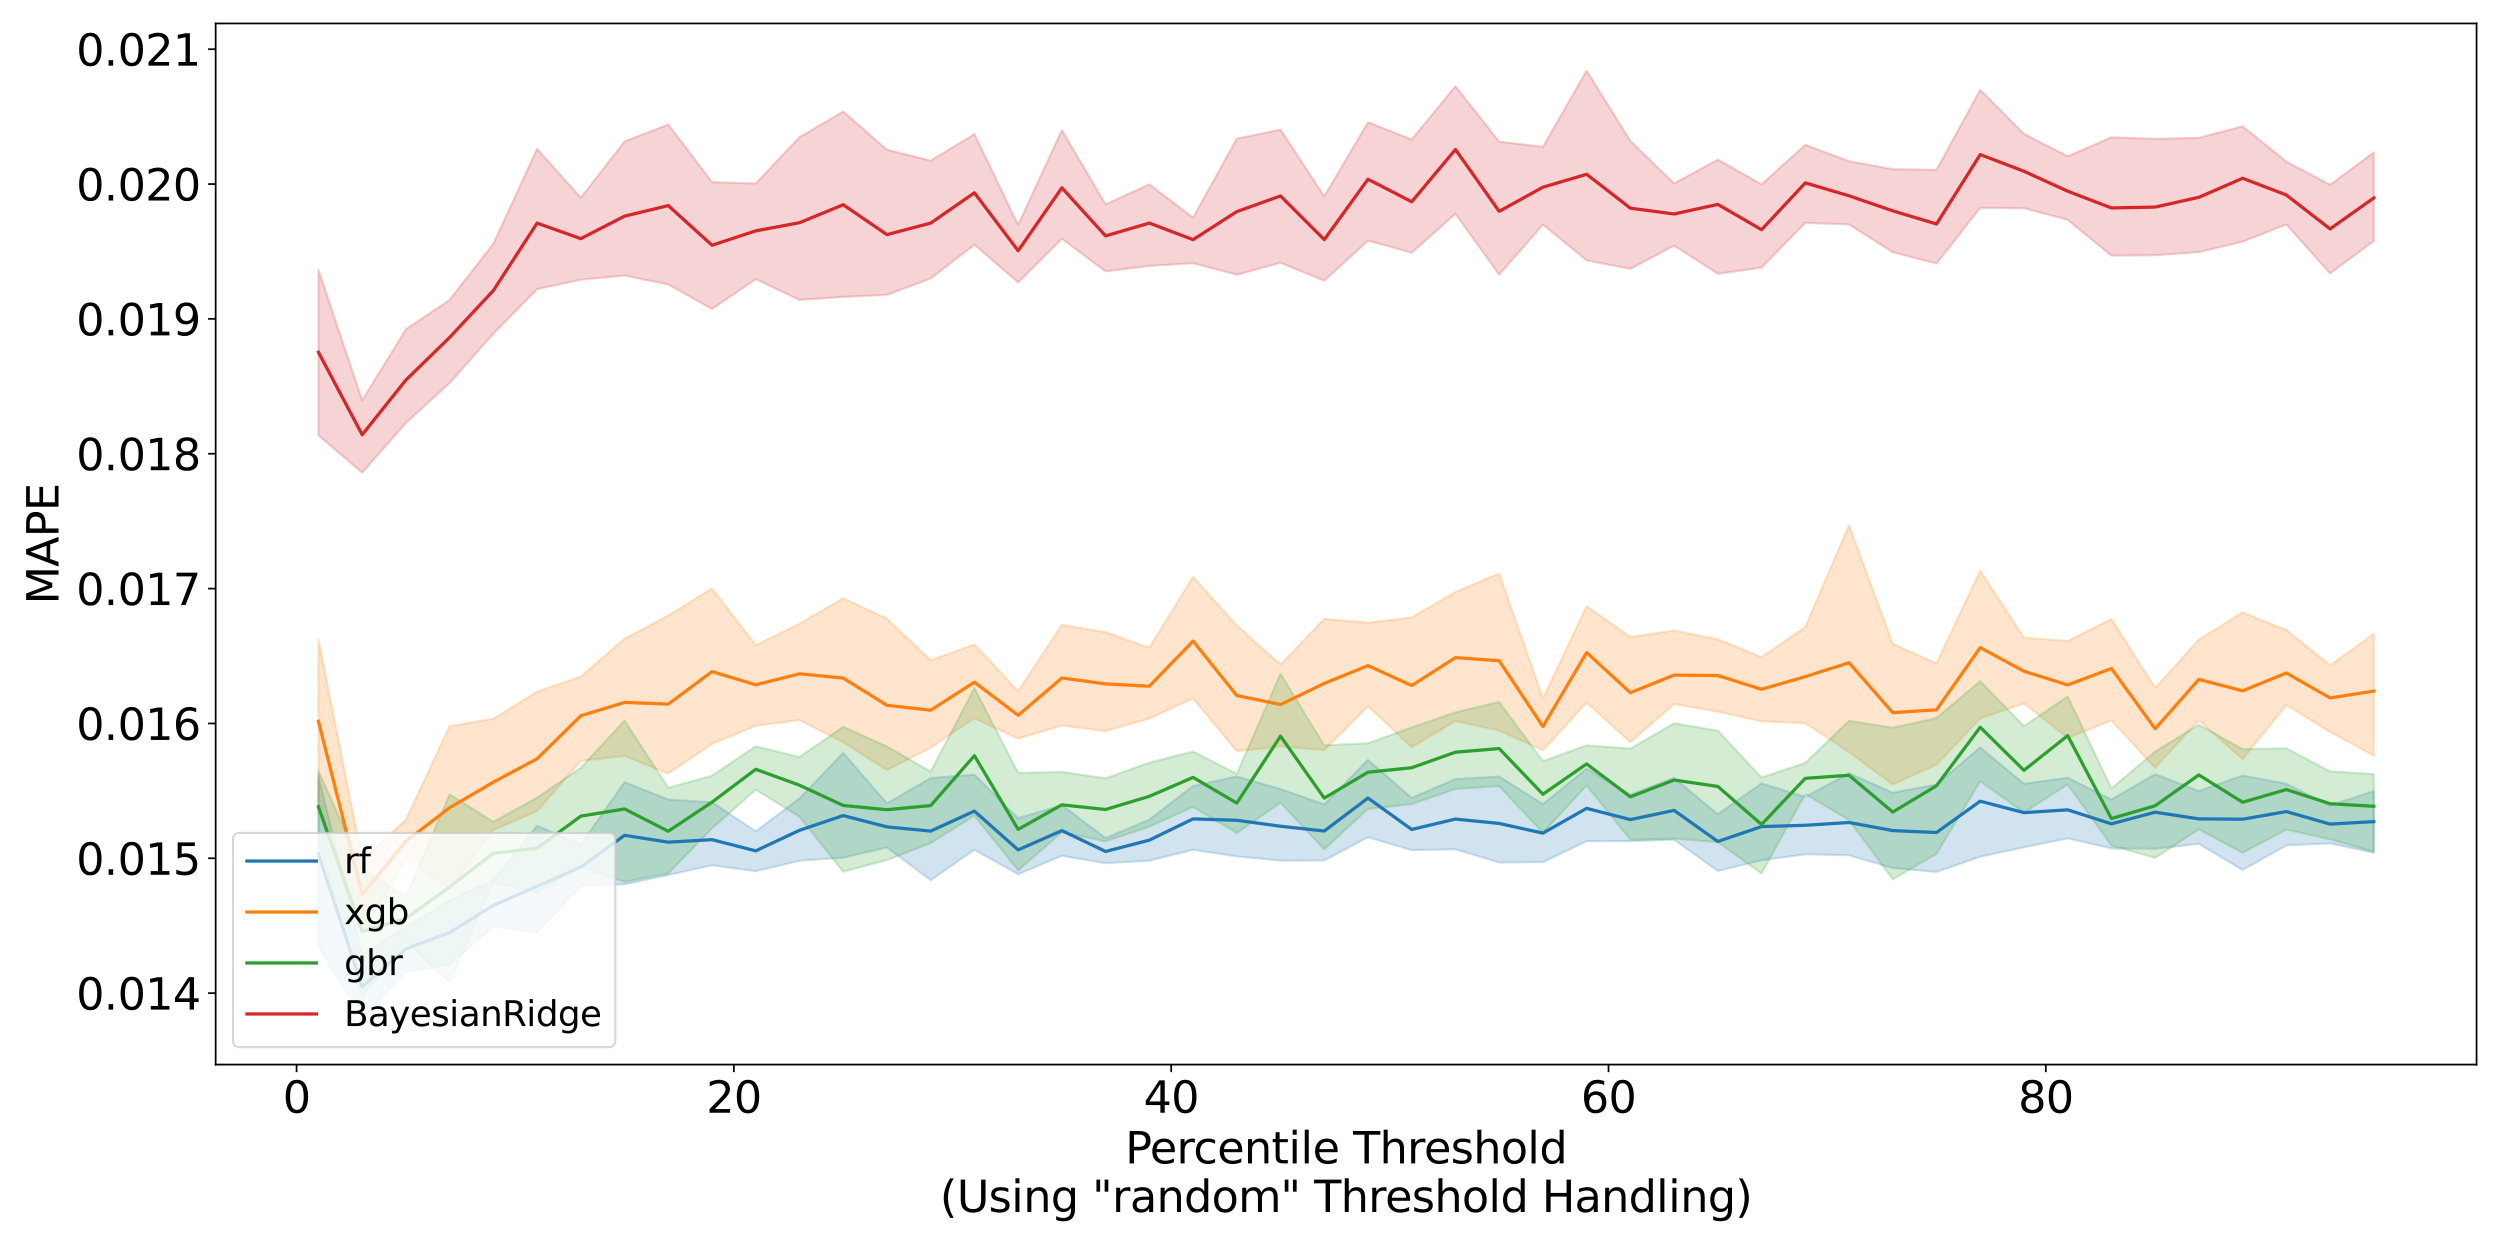 <?xml version="1.0" encoding="utf-8" standalone="no"?>
<!DOCTYPE svg PUBLIC "-//W3C//DTD SVG 1.1//EN"
  "http://www.w3.org/Graphics/SVG/1.1/DTD/svg11.dtd">
<svg xmlns:xlink="http://www.w3.org/1999/xlink" width="1152pt" height="576pt" viewBox="0 0 1152 576" xmlns="http://www.w3.org/2000/svg" version="1.1">
 <defs>
  <style type="text/css">*{stroke-linejoin: round; stroke-linecap: butt}</style>
 </defs>
 <g id="figure_1">
  <g id="patch_1">
   <path d="M 0 576 
L 1152 576 
L 1152 0 
L 0 0 
z
" style="fill: #ffffff"/>
  </g>
  <g id="axes_1">
   <g id="patch_2">
    <path d="M 99.38 490.552 
L 1141.2 490.552 
L 1141.2 10.8 
L 99.38 10.8 
z
" style="fill: #ffffff"/>
   </g>
   <g id="PolyCollection_1">
    <defs>
     <path id="mda4b2c95b6" d="M 146.735 -218.401 
L 146.735 -139.861 
L 166.887 -107.255 
L 187.038 -128.235 
L 207.189 -131.622 
L 227.34 -149.035 
L 247.492 -146.426 
L 267.643 -167.865 
L 287.794 -168.506 
L 307.946 -172.806 
L 328.097 -177.289 
L 348.248 -174.545 
L 368.399 -179.358 
L 388.551 -180.779 
L 408.702 -185.459 
L 428.853 -170.453 
L 449.004 -184.413 
L 469.156 -173.129 
L 489.307 -181.649 
L 509.458 -178.226 
L 529.609 -179.397 
L 549.761 -184.418 
L 569.912 -181.372 
L 590.063 -179.432 
L 610.214 -179.47 
L 630.366 -190.204 
L 650.517 -184.267 
L 670.668 -184.621 
L 690.819 -178.573 
L 710.971 -178.739 
L 731.122 -188.346 
L 751.273 -188.413 
L 771.424 -189.041 
L 791.576 -174.673 
L 811.727 -179.578 
L 831.878 -182.344 
L 852.029 -181.886 
L 872.181 -176.005 
L 892.332 -174.204 
L 912.483 -181.225 
L 932.634 -185.554 
L 952.786 -189.69 
L 972.937 -185.056 
L 993.088 -184.891 
L 1013.24 -187.153 
L 1033.391 -175.115 
L 1053.542 -186.432 
L 1073.693 -187.348 
L 1093.845 -183.074 
L 1093.845 -211.502 
L 1093.845 -211.502 
L 1073.693 -204.848 
L 1053.542 -214.809 
L 1033.391 -218.659 
L 1013.24 -211.54 
L 993.088 -219.264 
L 972.937 -207.581 
L 952.786 -217.627 
L 932.634 -214.821 
L 912.483 -231.584 
L 892.332 -214.508 
L 872.181 -210.726 
L 852.029 -219.689 
L 831.878 -208.792 
L 811.727 -215.031 
L 791.576 -200.793 
L 771.424 -217.56 
L 751.273 -209.883 
L 731.122 -221.828 
L 710.971 -205.43 
L 690.819 -218.19 
L 670.668 -217.025 
L 650.517 -208.362 
L 630.366 -225.847 
L 610.214 -205.391 
L 590.063 -212.416 
L 569.912 -218.211 
L 549.761 -213.85 
L 529.609 -198.303 
L 509.458 -189.824 
L 489.307 -205.025 
L 469.156 -198.968 
L 449.004 -219.059 
L 428.853 -217.487 
L 408.702 -205.786 
L 388.551 -229.061 
L 368.399 -208.078 
L 348.248 -192.925 
L 328.097 -206.305 
L 307.946 -207.587 
L 287.794 -215.581 
L 267.643 -186.922 
L 247.492 -195.507 
L 227.34 -170.429 
L 207.189 -161.125 
L 187.038 -149.01 
L 166.887 -136.095 
L 146.735 -218.401 
z
" style="stroke: #1f77b4; stroke-opacity: 0.2"/>
    </defs>
    <g clip-path="url(#pd478c35629)">
     <use xlink:href="#mda4b2c95b6" x="0" y="576" style="fill: #1f77b4; fill-opacity: 0.2; stroke: #1f77b4; stroke-opacity: 0.2"/>
    </g>
   </g>
   <g id="PolyCollection_2">
    <defs>
     <path id="mbb28c173d8" d="M 146.735 -281.243 
L 146.735 -202.753 
L 166.887 -146.262 
L 187.038 -180.131 
L 207.189 -166.774 
L 227.34 -193.56 
L 247.492 -202.241 
L 267.643 -225.385 
L 287.794 -227.622 
L 307.946 -219.521 
L 328.097 -233.252 
L 348.248 -241.573 
L 368.399 -244.194 
L 388.551 -233.984 
L 408.702 -221.121 
L 428.853 -231.495 
L 449.004 -244.961 
L 469.156 -235.619 
L 489.307 -241.7 
L 509.458 -239.138 
L 529.609 -244.917 
L 549.761 -254.19 
L 569.912 -229.835 
L 590.063 -232.055 
L 610.214 -230.328 
L 630.366 -250.561 
L 650.517 -231.672 
L 670.668 -243.747 
L 690.819 -239.363 
L 710.971 -230.259 
L 731.122 -252.23 
L 751.273 -233.977 
L 771.424 -251.608 
L 791.576 -248.086 
L 811.727 -243.547 
L 831.878 -242.773 
L 852.029 -229.407 
L 872.181 -214.559 
L 892.332 -223.591 
L 912.483 -244.888 
L 932.634 -251.888 
L 952.786 -235.919 
L 972.937 -244.006 
L 993.088 -222.161 
L 1013.24 -244.146 
L 1033.391 -226.084 
L 1053.542 -251.091 
L 1073.693 -238.75 
L 1093.845 -227.778 
L 1093.845 -283.939 
L 1093.845 -283.939 
L 1073.693 -269.418 
L 1053.542 -285.736 
L 1033.391 -293.801 
L 1013.24 -281.349 
L 993.088 -258.986 
L 972.937 -290.765 
L 952.786 -280.596 
L 932.634 -282.233 
L 912.483 -313.03 
L 892.332 -270.319 
L 872.181 -279.328 
L 852.029 -333.96 
L 831.878 -287.067 
L 811.727 -273.224 
L 791.576 -281.378 
L 771.424 -285.445 
L 751.273 -282.504 
L 731.122 -296.662 
L 710.971 -254.172 
L 690.819 -311.76 
L 670.668 -303.248 
L 650.517 -291.486 
L 630.366 -289.04 
L 610.214 -290.814 
L 590.063 -269.787 
L 569.912 -287.729 
L 549.761 -310.217 
L 529.609 -277.571 
L 509.458 -284.669 
L 489.307 -288.088 
L 469.156 -257.573 
L 449.004 -279.038 
L 428.853 -271.811 
L 408.702 -290.839 
L 388.551 -300.38 
L 368.399 -288.54 
L 348.248 -278.758 
L 328.097 -304.871 
L 307.946 -292.367 
L 287.794 -281.704 
L 267.643 -264.242 
L 247.492 -257.342 
L 227.34 -244.787 
L 207.189 -241.432 
L 187.038 -198.275 
L 166.887 -179.769 
L 146.735 -281.243 
z
" style="stroke: #ff7f0e; stroke-opacity: 0.2"/>
    </defs>
    <g clip-path="url(#pd478c35629)">
     <use xlink:href="#mbb28c173d8" x="0" y="576" style="fill: #ff7f0e; fill-opacity: 0.2; stroke: #ff7f0e; stroke-opacity: 0.2"/>
    </g>
   </g>
   <g id="PolyCollection_3">
    <defs>
     <path id="md922e9891a" d="M 146.735 -220.825 
L 146.735 -188.883 
L 166.887 -116.684 
L 187.038 -142.079 
L 207.189 -123.307 
L 227.34 -169.367 
L 247.492 -164.769 
L 267.643 -176.535 
L 287.794 -169.621 
L 307.946 -173.581 
L 328.097 -194.253 
L 348.248 -212.138 
L 368.399 -199.658 
L 388.551 -174.332 
L 408.702 -179.665 
L 428.853 -187.493 
L 449.004 -200.169 
L 469.156 -174.918 
L 489.307 -192.454 
L 509.458 -188.314 
L 529.609 -195.057 
L 549.761 -204.208 
L 569.912 -192.144 
L 590.063 -206.132 
L 610.214 -184.599 
L 630.366 -203.246 
L 650.517 -205.42 
L 670.668 -212.448 
L 690.819 -213.727 
L 710.971 -192.289 
L 731.122 -214.014 
L 751.273 -189.106 
L 771.424 -189.582 
L 791.576 -187.916 
L 811.727 -173.545 
L 831.878 -210.083 
L 852.029 -198.157 
L 872.181 -170.8 
L 892.332 -182.531 
L 912.483 -216.02 
L 932.634 -201.615 
L 952.786 -214.516 
L 972.937 -186.385 
L 993.088 -180.686 
L 1013.24 -193.854 
L 1033.391 -183.028 
L 1053.542 -193.706 
L 1073.693 -189.244 
L 1093.845 -183.513 
L 1093.845 -219.329 
L 1093.845 -219.329 
L 1073.693 -220.553 
L 1053.542 -231.182 
L 1033.391 -230.792 
L 1013.24 -242.069 
L 993.088 -229.677 
L 972.937 -212.676 
L 952.786 -255.08 
L 932.634 -241.389 
L 912.483 -262.113 
L 892.332 -245.164 
L 872.181 -240.66 
L 852.029 -243.898 
L 831.878 -224.468 
L 811.727 -217.711 
L 791.576 -239.289 
L 771.424 -242.715 
L 751.273 -231.027 
L 731.122 -232.562 
L 710.971 -225.249 
L 690.819 -252.543 
L 670.668 -247.773 
L 650.517 -240.844 
L 630.366 -233.513 
L 610.214 -232.548 
L 590.063 -265.544 
L 569.912 -219.413 
L 549.761 -229.708 
L 529.609 -224.576 
L 509.458 -217.367 
L 489.307 -220.279 
L 469.156 -219.835 
L 449.004 -258.979 
L 428.853 -220.435 
L 408.702 -232.019 
L 388.551 -241.099 
L 368.399 -227.166 
L 348.248 -232.114 
L 328.097 -218.555 
L 307.946 -213.025 
L 287.794 -243.969 
L 267.643 -222.236 
L 247.492 -208.425 
L 227.34 -197.314 
L 207.189 -209.974 
L 187.038 -162.655 
L 166.887 -175.871 
L 146.735 -220.825 
z
" style="stroke: #2ca02c; stroke-opacity: 0.2"/>
    </defs>
    <g clip-path="url(#pd478c35629)">
     <use xlink:href="#md922e9891a" x="0" y="576" style="fill: #2ca02c; fill-opacity: 0.2; stroke: #2ca02c; stroke-opacity: 0.2"/>
    </g>
   </g>
   <g id="PolyCollection_4">
    <defs>
     <path id="m8d54cd4816" d="M 146.735 -451.738 
L 146.735 -375.364 
L 166.887 -358.2 
L 187.038 -381.085 
L 207.189 -399.515 
L 227.34 -422.21 
L 247.492 -442.745 
L 267.643 -447.108 
L 287.794 -449.018 
L 307.946 -444.899 
L 328.097 -433.571 
L 348.248 -447.377 
L 368.399 -437.787 
L 388.551 -439.171 
L 408.702 -440.135 
L 428.853 -447.648 
L 449.004 -463.236 
L 469.156 -445.832 
L 489.307 -465.955 
L 509.458 -450.957 
L 529.609 -453.447 
L 549.761 -454.702 
L 569.912 -449.403 
L 590.063 -454.914 
L 610.214 -446.623 
L 630.366 -465.095 
L 650.517 -459.54 
L 670.668 -477.475 
L 690.819 -449.394 
L 710.971 -472.489 
L 731.122 -456.006 
L 751.273 -452.097 
L 771.424 -462.837 
L 791.576 -449.814 
L 811.727 -452.678 
L 831.878 -473.311 
L 852.029 -472.562 
L 872.181 -459.761 
L 892.332 -454.534 
L 912.483 -480.174 
L 932.634 -480.05 
L 952.786 -474.679 
L 972.937 -458.19 
L 993.088 -458.382 
L 1013.24 -459.83 
L 1033.391 -464.638 
L 1053.542 -472.569 
L 1073.693 -450.018 
L 1093.845 -464.965 
L 1093.845 -505.798 
L 1093.845 -505.798 
L 1073.693 -490.864 
L 1053.542 -501.515 
L 1033.391 -517.802 
L 1013.24 -512.495 
L 993.088 -512.034 
L 972.937 -512.735 
L 952.786 -504.001 
L 932.634 -514.324 
L 912.483 -534.605 
L 892.332 -497.735 
L 872.181 -498.048 
L 852.029 -501.716 
L 831.878 -509.283 
L 811.727 -491.073 
L 791.576 -502.459 
L 771.424 -491.479 
L 751.273 -511.066 
L 731.122 -543.393 
L 710.971 -508.37 
L 690.819 -510.721 
L 670.668 -536.279 
L 650.517 -511.728 
L 630.366 -519.676 
L 610.214 -485.541 
L 590.063 -516.289 
L 569.912 -512.125 
L 549.761 -475.683 
L 529.609 -491.075 
L 509.458 -481.845 
L 489.307 -516.059 
L 469.156 -472.364 
L 449.004 -514.232 
L 428.853 -501.979 
L 408.702 -507.008 
L 388.551 -524.638 
L 368.399 -512.787 
L 348.248 -491.45 
L 328.097 -492.099 
L 307.946 -518.608 
L 287.794 -510.85 
L 267.643 -484.896 
L 247.492 -507.407 
L 227.34 -463.709 
L 207.189 -437.828 
L 187.038 -424.258 
L 166.887 -391.537 
L 146.735 -451.738 
z
" style="stroke: #d62728; stroke-opacity: 0.2"/>
    </defs>
    <g clip-path="url(#pd478c35629)">
     <use xlink:href="#m8d54cd4816" x="0" y="576" style="fill: #d62728; fill-opacity: 0.2; stroke: #d62728; stroke-opacity: 0.2"/>
    </g>
   </g>
   <g id="matplotlib.axis_1">
    <g id="xtick_1">
     <g id="line2d_1">
      <defs>
       <path id="m9147458e65" d="M 0 0 
L 0 3.5 
" style="stroke: #000000; stroke-width: 0.8"/>
      </defs>
      <g>
       <use xlink:href="#m9147458e65" x="136.66" y="490.552" style="stroke: #000000; stroke-width: 0.8"/>
      </g>
     </g>
     <g id="text_1">
      <!-- 0 -->
      <g transform="translate(130.297 512.749) scale(0.2 -0.2)">
       <defs>
        <path id="DejaVuSans-30" d="M 2034 4250 
Q 1547 4250 1301 3770 
Q 1056 3291 1056 2328 
Q 1056 1369 1301 889 
Q 1547 409 2034 409 
Q 2525 409 2770 889 
Q 3016 1369 3016 2328 
Q 3016 3291 2770 3770 
Q 2525 4250 2034 4250 
z
M 2034 4750 
Q 2819 4750 3233 4129 
Q 3647 3509 3647 2328 
Q 3647 1150 3233 529 
Q 2819 -91 2034 -91 
Q 1250 -91 836 529 
Q 422 1150 422 2328 
Q 422 3509 836 4129 
Q 1250 4750 2034 4750 
z
" transform="scale(0.016)"/>
       </defs>
       <use xlink:href="#DejaVuSans-30"/>
      </g>
     </g>
    </g>
    <g id="xtick_2">
     <g id="line2d_2">
      <g>
       <use xlink:href="#m9147458e65" x="338.172" y="490.552" style="stroke: #000000; stroke-width: 0.8"/>
      </g>
     </g>
     <g id="text_2">
      <!-- 20 -->
      <g transform="translate(325.447 512.749) scale(0.2 -0.2)">
       <defs>
        <path id="DejaVuSans-32" d="M 1228 531 
L 3431 531 
L 3431 0 
L 469 0 
L 469 531 
Q 828 903 1448 1529 
Q 2069 2156 2228 2338 
Q 2531 2678 2651 2914 
Q 2772 3150 2772 3378 
Q 2772 3750 2511 3984 
Q 2250 4219 1831 4219 
Q 1534 4219 1204 4116 
Q 875 4013 500 3803 
L 500 4441 
Q 881 4594 1212 4672 
Q 1544 4750 1819 4750 
Q 2544 4750 2975 4387 
Q 3406 4025 3406 3419 
Q 3406 3131 3298 2873 
Q 3191 2616 2906 2266 
Q 2828 2175 2409 1742 
Q 1991 1309 1228 531 
z
" transform="scale(0.016)"/>
       </defs>
       <use xlink:href="#DejaVuSans-32"/>
       <use xlink:href="#DejaVuSans-30" x="63.623"/>
      </g>
     </g>
    </g>
    <g id="xtick_3">
     <g id="line2d_3">
      <g>
       <use xlink:href="#m9147458e65" x="539.685" y="490.552" style="stroke: #000000; stroke-width: 0.8"/>
      </g>
     </g>
     <g id="text_3">
      <!-- 40 -->
      <g transform="translate(526.96 512.749) scale(0.2 -0.2)">
       <defs>
        <path id="DejaVuSans-34" d="M 2419 4116 
L 825 1625 
L 2419 1625 
L 2419 4116 
z
M 2253 4666 
L 3047 4666 
L 3047 1625 
L 3713 1625 
L 3713 1100 
L 3047 1100 
L 3047 0 
L 2419 0 
L 2419 1100 
L 313 1100 
L 313 1709 
L 2253 4666 
z
" transform="scale(0.016)"/>
       </defs>
       <use xlink:href="#DejaVuSans-34"/>
       <use xlink:href="#DejaVuSans-30" x="63.623"/>
      </g>
     </g>
    </g>
    <g id="xtick_4">
     <g id="line2d_4">
      <g>
       <use xlink:href="#m9147458e65" x="741.198" y="490.552" style="stroke: #000000; stroke-width: 0.8"/>
      </g>
     </g>
     <g id="text_4">
      <!-- 60 -->
      <g transform="translate(728.473 512.749) scale(0.2 -0.2)">
       <defs>
        <path id="DejaVuSans-36" d="M 2113 2584 
Q 1688 2584 1439 2293 
Q 1191 2003 1191 1497 
Q 1191 994 1439 701 
Q 1688 409 2113 409 
Q 2538 409 2786 701 
Q 3034 994 3034 1497 
Q 3034 2003 2786 2293 
Q 2538 2584 2113 2584 
z
M 3366 4563 
L 3366 3988 
Q 3128 4100 2886 4159 
Q 2644 4219 2406 4219 
Q 1781 4219 1451 3797 
Q 1122 3375 1075 2522 
Q 1259 2794 1537 2939 
Q 1816 3084 2150 3084 
Q 2853 3084 3261 2657 
Q 3669 2231 3669 1497 
Q 3669 778 3244 343 
Q 2819 -91 2113 -91 
Q 1303 -91 875 529 
Q 447 1150 447 2328 
Q 447 3434 972 4092 
Q 1497 4750 2381 4750 
Q 2619 4750 2861 4703 
Q 3103 4656 3366 4563 
z
" transform="scale(0.016)"/>
       </defs>
       <use xlink:href="#DejaVuSans-36"/>
       <use xlink:href="#DejaVuSans-30" x="63.623"/>
      </g>
     </g>
    </g>
    <g id="xtick_5">
     <g id="line2d_5">
      <g>
       <use xlink:href="#m9147458e65" x="942.71" y="490.552" style="stroke: #000000; stroke-width: 0.8"/>
      </g>
     </g>
     <g id="text_5">
      <!-- 80 -->
      <g transform="translate(929.985 512.749) scale(0.2 -0.2)">
       <defs>
        <path id="DejaVuSans-38" d="M 2034 2216 
Q 1584 2216 1326 1975 
Q 1069 1734 1069 1313 
Q 1069 891 1326 650 
Q 1584 409 2034 409 
Q 2484 409 2743 651 
Q 3003 894 3003 1313 
Q 3003 1734 2745 1975 
Q 2488 2216 2034 2216 
z
M 1403 2484 
Q 997 2584 770 2862 
Q 544 3141 544 3541 
Q 544 4100 942 4425 
Q 1341 4750 2034 4750 
Q 2731 4750 3128 4425 
Q 3525 4100 3525 3541 
Q 3525 3141 3298 2862 
Q 3072 2584 2669 2484 
Q 3125 2378 3379 2068 
Q 3634 1759 3634 1313 
Q 3634 634 3220 271 
Q 2806 -91 2034 -91 
Q 1263 -91 848 271 
Q 434 634 434 1313 
Q 434 1759 690 2068 
Q 947 2378 1403 2484 
z
M 1172 3481 
Q 1172 3119 1398 2916 
Q 1625 2713 2034 2713 
Q 2441 2713 2670 2916 
Q 2900 3119 2900 3481 
Q 2900 3844 2670 4047 
Q 2441 4250 2034 4250 
Q 1625 4250 1398 4047 
Q 1172 3844 1172 3481 
z
" transform="scale(0.016)"/>
       </defs>
       <use xlink:href="#DejaVuSans-38"/>
       <use xlink:href="#DejaVuSans-30" x="63.623"/>
      </g>
     </g>
    </g>
    <g id="text_6">
     <!-- Percentile Threshold -->
     <g transform="translate(518.51 536.105) scale(0.2 -0.2)">
      <defs>
       <path id="DejaVuSans-50" d="M 1259 4147 
L 1259 2394 
L 2053 2394 
Q 2494 2394 2734 2622 
Q 2975 2850 2975 3272 
Q 2975 3691 2734 3919 
Q 2494 4147 2053 4147 
L 1259 4147 
z
M 628 4666 
L 2053 4666 
Q 2838 4666 3239 4311 
Q 3641 3956 3641 3272 
Q 3641 2581 3239 2228 
Q 2838 1875 2053 1875 
L 1259 1875 
L 1259 0 
L 628 0 
L 628 4666 
z
" transform="scale(0.016)"/>
       <path id="DejaVuSans-65" d="M 3597 1894 
L 3597 1613 
L 953 1613 
Q 991 1019 1311 708 
Q 1631 397 2203 397 
Q 2534 397 2845 478 
Q 3156 559 3463 722 
L 3463 178 
Q 3153 47 2828 -22 
Q 2503 -91 2169 -91 
Q 1331 -91 842 396 
Q 353 884 353 1716 
Q 353 2575 817 3079 
Q 1281 3584 2069 3584 
Q 2775 3584 3186 3129 
Q 3597 2675 3597 1894 
z
M 3022 2063 
Q 3016 2534 2758 2815 
Q 2500 3097 2075 3097 
Q 1594 3097 1305 2825 
Q 1016 2553 972 2059 
L 3022 2063 
z
" transform="scale(0.016)"/>
       <path id="DejaVuSans-72" d="M 2631 2963 
Q 2534 3019 2420 3045 
Q 2306 3072 2169 3072 
Q 1681 3072 1420 2755 
Q 1159 2438 1159 1844 
L 1159 0 
L 581 0 
L 581 3500 
L 1159 3500 
L 1159 2956 
Q 1341 3275 1631 3429 
Q 1922 3584 2338 3584 
Q 2397 3584 2469 3576 
Q 2541 3569 2628 3553 
L 2631 2963 
z
" transform="scale(0.016)"/>
       <path id="DejaVuSans-63" d="M 3122 3366 
L 3122 2828 
Q 2878 2963 2633 3030 
Q 2388 3097 2138 3097 
Q 1578 3097 1268 2742 
Q 959 2388 959 1747 
Q 959 1106 1268 751 
Q 1578 397 2138 397 
Q 2388 397 2633 464 
Q 2878 531 3122 666 
L 3122 134 
Q 2881 22 2623 -34 
Q 2366 -91 2075 -91 
Q 1284 -91 818 406 
Q 353 903 353 1747 
Q 353 2603 823 3093 
Q 1294 3584 2113 3584 
Q 2378 3584 2631 3529 
Q 2884 3475 3122 3366 
z
" transform="scale(0.016)"/>
       <path id="DejaVuSans-6e" d="M 3513 2113 
L 3513 0 
L 2938 0 
L 2938 2094 
Q 2938 2591 2744 2837 
Q 2550 3084 2163 3084 
Q 1697 3084 1428 2787 
Q 1159 2491 1159 1978 
L 1159 0 
L 581 0 
L 581 3500 
L 1159 3500 
L 1159 2956 
Q 1366 3272 1645 3428 
Q 1925 3584 2291 3584 
Q 2894 3584 3203 3211 
Q 3513 2838 3513 2113 
z
" transform="scale(0.016)"/>
       <path id="DejaVuSans-74" d="M 1172 4494 
L 1172 3500 
L 2356 3500 
L 2356 3053 
L 1172 3053 
L 1172 1153 
Q 1172 725 1289 603 
Q 1406 481 1766 481 
L 2356 481 
L 2356 0 
L 1766 0 
Q 1100 0 847 248 
Q 594 497 594 1153 
L 594 3053 
L 172 3053 
L 172 3500 
L 594 3500 
L 594 4494 
L 1172 4494 
z
" transform="scale(0.016)"/>
       <path id="DejaVuSans-69" d="M 603 3500 
L 1178 3500 
L 1178 0 
L 603 0 
L 603 3500 
z
M 603 4863 
L 1178 4863 
L 1178 4134 
L 603 4134 
L 603 4863 
z
" transform="scale(0.016)"/>
       <path id="DejaVuSans-6c" d="M 603 4863 
L 1178 4863 
L 1178 0 
L 603 0 
L 603 4863 
z
" transform="scale(0.016)"/>
       <path id="DejaVuSans-20" transform="scale(0.016)"/>
       <path id="DejaVuSans-54" d="M -19 4666 
L 3928 4666 
L 3928 4134 
L 2272 4134 
L 2272 0 
L 1638 0 
L 1638 4134 
L -19 4134 
L -19 4666 
z
" transform="scale(0.016)"/>
       <path id="DejaVuSans-68" d="M 3513 2113 
L 3513 0 
L 2938 0 
L 2938 2094 
Q 2938 2591 2744 2837 
Q 2550 3084 2163 3084 
Q 1697 3084 1428 2787 
Q 1159 2491 1159 1978 
L 1159 0 
L 581 0 
L 581 4863 
L 1159 4863 
L 1159 2956 
Q 1366 3272 1645 3428 
Q 1925 3584 2291 3584 
Q 2894 3584 3203 3211 
Q 3513 2838 3513 2113 
z
" transform="scale(0.016)"/>
       <path id="DejaVuSans-73" d="M 2834 3397 
L 2834 2853 
Q 2591 2978 2328 3040 
Q 2066 3103 1784 3103 
Q 1356 3103 1142 2972 
Q 928 2841 928 2578 
Q 928 2378 1081 2264 
Q 1234 2150 1697 2047 
L 1894 2003 
Q 2506 1872 2764 1633 
Q 3022 1394 3022 966 
Q 3022 478 2636 193 
Q 2250 -91 1575 -91 
Q 1294 -91 989 -36 
Q 684 19 347 128 
L 347 722 
Q 666 556 975 473 
Q 1284 391 1588 391 
Q 1994 391 2212 530 
Q 2431 669 2431 922 
Q 2431 1156 2273 1281 
Q 2116 1406 1581 1522 
L 1381 1569 
Q 847 1681 609 1914 
Q 372 2147 372 2553 
Q 372 3047 722 3315 
Q 1072 3584 1716 3584 
Q 2034 3584 2315 3537 
Q 2597 3491 2834 3397 
z
" transform="scale(0.016)"/>
       <path id="DejaVuSans-6f" d="M 1959 3097 
Q 1497 3097 1228 2736 
Q 959 2375 959 1747 
Q 959 1119 1226 758 
Q 1494 397 1959 397 
Q 2419 397 2687 759 
Q 2956 1122 2956 1747 
Q 2956 2369 2687 2733 
Q 2419 3097 1959 3097 
z
M 1959 3584 
Q 2709 3584 3137 3096 
Q 3566 2609 3566 1747 
Q 3566 888 3137 398 
Q 2709 -91 1959 -91 
Q 1206 -91 779 398 
Q 353 888 353 1747 
Q 353 2609 779 3096 
Q 1206 3584 1959 3584 
z
" transform="scale(0.016)"/>
       <path id="DejaVuSans-64" d="M 2906 2969 
L 2906 4863 
L 3481 4863 
L 3481 0 
L 2906 0 
L 2906 525 
Q 2725 213 2448 61 
Q 2172 -91 1784 -91 
Q 1150 -91 751 415 
Q 353 922 353 1747 
Q 353 2572 751 3078 
Q 1150 3584 1784 3584 
Q 2172 3584 2448 3432 
Q 2725 3281 2906 2969 
z
M 947 1747 
Q 947 1113 1208 752 
Q 1469 391 1925 391 
Q 2381 391 2643 752 
Q 2906 1113 2906 1747 
Q 2906 2381 2643 2742 
Q 2381 3103 1925 3103 
Q 1469 3103 1208 2742 
Q 947 2381 947 1747 
z
" transform="scale(0.016)"/>
      </defs>
      <use xlink:href="#DejaVuSans-50"/>
      <use xlink:href="#DejaVuSans-65" x="56.678"/>
      <use xlink:href="#DejaVuSans-72" x="118.201"/>
      <use xlink:href="#DejaVuSans-63" x="157.064"/>
      <use xlink:href="#DejaVuSans-65" x="212.045"/>
      <use xlink:href="#DejaVuSans-6e" x="273.568"/>
      <use xlink:href="#DejaVuSans-74" x="336.947"/>
      <use xlink:href="#DejaVuSans-69" x="376.156"/>
      <use xlink:href="#DejaVuSans-6c" x="403.939"/>
      <use xlink:href="#DejaVuSans-65" x="431.723"/>
      <use xlink:href="#DejaVuSans-20" x="493.246"/>
      <use xlink:href="#DejaVuSans-54" x="525.033"/>
      <use xlink:href="#DejaVuSans-68" x="586.117"/>
      <use xlink:href="#DejaVuSans-72" x="649.496"/>
      <use xlink:href="#DejaVuSans-65" x="688.359"/>
      <use xlink:href="#DejaVuSans-73" x="749.883"/>
      <use xlink:href="#DejaVuSans-68" x="801.982"/>
      <use xlink:href="#DejaVuSans-6f" x="865.361"/>
      <use xlink:href="#DejaVuSans-6c" x="926.543"/>
      <use xlink:href="#DejaVuSans-64" x="954.326"/>
     </g>
     <!-- (Using "random" Threshold Handling) -->
     <g transform="translate(433.123 558.501) scale(0.2 -0.2)">
      <defs>
       <path id="DejaVuSans-28" d="M 1984 4856 
Q 1566 4138 1362 3434 
Q 1159 2731 1159 2009 
Q 1159 1288 1364 580 
Q 1569 -128 1984 -844 
L 1484 -844 
Q 1016 -109 783 600 
Q 550 1309 550 2009 
Q 550 2706 781 3412 
Q 1013 4119 1484 4856 
L 1984 4856 
z
" transform="scale(0.016)"/>
       <path id="DejaVuSans-55" d="M 556 4666 
L 1191 4666 
L 1191 1831 
Q 1191 1081 1462 751 
Q 1734 422 2344 422 
Q 2950 422 3222 751 
Q 3494 1081 3494 1831 
L 3494 4666 
L 4128 4666 
L 4128 1753 
Q 4128 841 3676 375 
Q 3225 -91 2344 -91 
Q 1459 -91 1007 375 
Q 556 841 556 1753 
L 556 4666 
z
" transform="scale(0.016)"/>
       <path id="DejaVuSans-67" d="M 2906 1791 
Q 2906 2416 2648 2759 
Q 2391 3103 1925 3103 
Q 1463 3103 1205 2759 
Q 947 2416 947 1791 
Q 947 1169 1205 825 
Q 1463 481 1925 481 
Q 2391 481 2648 825 
Q 2906 1169 2906 1791 
z
M 3481 434 
Q 3481 -459 3084 -895 
Q 2688 -1331 1869 -1331 
Q 1566 -1331 1297 -1286 
Q 1028 -1241 775 -1147 
L 775 -588 
Q 1028 -725 1275 -790 
Q 1522 -856 1778 -856 
Q 2344 -856 2625 -561 
Q 2906 -266 2906 331 
L 2906 616 
Q 2728 306 2450 153 
Q 2172 0 1784 0 
Q 1141 0 747 490 
Q 353 981 353 1791 
Q 353 2603 747 3093 
Q 1141 3584 1784 3584 
Q 2172 3584 2450 3431 
Q 2728 3278 2906 2969 
L 2906 3500 
L 3481 3500 
L 3481 434 
z
" transform="scale(0.016)"/>
       <path id="DejaVuSans-22" d="M 1147 4666 
L 1147 2931 
L 616 2931 
L 616 4666 
L 1147 4666 
z
M 2328 4666 
L 2328 2931 
L 1797 2931 
L 1797 4666 
L 2328 4666 
z
" transform="scale(0.016)"/>
       <path id="DejaVuSans-61" d="M 2194 1759 
Q 1497 1759 1228 1600 
Q 959 1441 959 1056 
Q 959 750 1161 570 
Q 1363 391 1709 391 
Q 2188 391 2477 730 
Q 2766 1069 2766 1631 
L 2766 1759 
L 2194 1759 
z
M 3341 1997 
L 3341 0 
L 2766 0 
L 2766 531 
Q 2569 213 2275 61 
Q 1981 -91 1556 -91 
Q 1019 -91 701 211 
Q 384 513 384 1019 
Q 384 1609 779 1909 
Q 1175 2209 1959 2209 
L 2766 2209 
L 2766 2266 
Q 2766 2663 2505 2880 
Q 2244 3097 1772 3097 
Q 1472 3097 1187 3025 
Q 903 2953 641 2809 
L 641 3341 
Q 956 3463 1253 3523 
Q 1550 3584 1831 3584 
Q 2591 3584 2966 3190 
Q 3341 2797 3341 1997 
z
" transform="scale(0.016)"/>
       <path id="DejaVuSans-6d" d="M 3328 2828 
Q 3544 3216 3844 3400 
Q 4144 3584 4550 3584 
Q 5097 3584 5394 3201 
Q 5691 2819 5691 2113 
L 5691 0 
L 5113 0 
L 5113 2094 
Q 5113 2597 4934 2840 
Q 4756 3084 4391 3084 
Q 3944 3084 3684 2787 
Q 3425 2491 3425 1978 
L 3425 0 
L 2847 0 
L 2847 2094 
Q 2847 2600 2669 2842 
Q 2491 3084 2119 3084 
Q 1678 3084 1418 2786 
Q 1159 2488 1159 1978 
L 1159 0 
L 581 0 
L 581 3500 
L 1159 3500 
L 1159 2956 
Q 1356 3278 1631 3431 
Q 1906 3584 2284 3584 
Q 2666 3584 2933 3390 
Q 3200 3197 3328 2828 
z
" transform="scale(0.016)"/>
       <path id="DejaVuSans-48" d="M 628 4666 
L 1259 4666 
L 1259 2753 
L 3553 2753 
L 3553 4666 
L 4184 4666 
L 4184 0 
L 3553 0 
L 3553 2222 
L 1259 2222 
L 1259 0 
L 628 0 
L 628 4666 
z
" transform="scale(0.016)"/>
       <path id="DejaVuSans-29" d="M 513 4856 
L 1013 4856 
Q 1481 4119 1714 3412 
Q 1947 2706 1947 2009 
Q 1947 1309 1714 600 
Q 1481 -109 1013 -844 
L 513 -844 
Q 928 -128 1133 580 
Q 1338 1288 1338 2009 
Q 1338 2731 1133 3434 
Q 928 4138 513 4856 
z
" transform="scale(0.016)"/>
      </defs>
      <use xlink:href="#DejaVuSans-28"/>
      <use xlink:href="#DejaVuSans-55" x="39.014"/>
      <use xlink:href="#DejaVuSans-73" x="112.207"/>
      <use xlink:href="#DejaVuSans-69" x="164.307"/>
      <use xlink:href="#DejaVuSans-6e" x="192.09"/>
      <use xlink:href="#DejaVuSans-67" x="255.469"/>
      <use xlink:href="#DejaVuSans-20" x="318.945"/>
      <use xlink:href="#DejaVuSans-22" x="350.732"/>
      <use xlink:href="#DejaVuSans-72" x="396.729"/>
      <use xlink:href="#DejaVuSans-61" x="437.842"/>
      <use xlink:href="#DejaVuSans-6e" x="499.121"/>
      <use xlink:href="#DejaVuSans-64" x="562.5"/>
      <use xlink:href="#DejaVuSans-6f" x="625.977"/>
      <use xlink:href="#DejaVuSans-6d" x="687.158"/>
      <use xlink:href="#DejaVuSans-22" x="784.57"/>
      <use xlink:href="#DejaVuSans-20" x="830.566"/>
      <use xlink:href="#DejaVuSans-54" x="862.354"/>
      <use xlink:href="#DejaVuSans-68" x="923.438"/>
      <use xlink:href="#DejaVuSans-72" x="986.816"/>
      <use xlink:href="#DejaVuSans-65" x="1025.68"/>
      <use xlink:href="#DejaVuSans-73" x="1087.203"/>
      <use xlink:href="#DejaVuSans-68" x="1139.303"/>
      <use xlink:href="#DejaVuSans-6f" x="1202.682"/>
      <use xlink:href="#DejaVuSans-6c" x="1263.863"/>
      <use xlink:href="#DejaVuSans-64" x="1291.646"/>
      <use xlink:href="#DejaVuSans-20" x="1355.123"/>
      <use xlink:href="#DejaVuSans-48" x="1386.91"/>
      <use xlink:href="#DejaVuSans-61" x="1462.105"/>
      <use xlink:href="#DejaVuSans-6e" x="1523.385"/>
      <use xlink:href="#DejaVuSans-64" x="1586.764"/>
      <use xlink:href="#DejaVuSans-6c" x="1650.24"/>
      <use xlink:href="#DejaVuSans-69" x="1678.023"/>
      <use xlink:href="#DejaVuSans-6e" x="1705.807"/>
      <use xlink:href="#DejaVuSans-67" x="1769.186"/>
      <use xlink:href="#DejaVuSans-29" x="1832.662"/>
     </g>
    </g>
   </g>
   <g id="matplotlib.axis_2">
    <g id="ytick_1">
     <g id="line2d_6">
      <defs>
       <path id="mcfbd7e67d5" d="M 0 0 
L -3.5 0 
" style="stroke: #000000; stroke-width: 0.8"/>
      </defs>
      <g>
       <use xlink:href="#mcfbd7e67d5" x="99.38" y="457.637" style="stroke: #000000; stroke-width: 0.8"/>
      </g>
     </g>
     <g id="text_7">
      <!-- 0.014 -->
      <g transform="translate(35.124 465.235) scale(0.2 -0.2)">
       <defs>
        <path id="DejaVuSans-2e" d="M 684 794 
L 1344 794 
L 1344 0 
L 684 0 
L 684 794 
z
" transform="scale(0.016)"/>
        <path id="DejaVuSans-31" d="M 794 531 
L 1825 531 
L 1825 4091 
L 703 3866 
L 703 4441 
L 1819 4666 
L 2450 4666 
L 2450 531 
L 3481 531 
L 3481 0 
L 794 0 
L 794 531 
z
" transform="scale(0.016)"/>
       </defs>
       <use xlink:href="#DejaVuSans-30"/>
       <use xlink:href="#DejaVuSans-2e" x="63.623"/>
       <use xlink:href="#DejaVuSans-30" x="95.41"/>
       <use xlink:href="#DejaVuSans-31" x="159.033"/>
       <use xlink:href="#DejaVuSans-34" x="222.656"/>
      </g>
     </g>
    </g>
    <g id="ytick_2">
     <g id="line2d_7">
      <g>
       <use xlink:href="#mcfbd7e67d5" x="99.38" y="395.498" style="stroke: #000000; stroke-width: 0.8"/>
      </g>
     </g>
     <g id="text_8">
      <!-- 0.015 -->
      <g transform="translate(35.124 403.097) scale(0.2 -0.2)">
       <defs>
        <path id="DejaVuSans-35" d="M 691 4666 
L 3169 4666 
L 3169 4134 
L 1269 4134 
L 1269 2991 
Q 1406 3038 1543 3061 
Q 1681 3084 1819 3084 
Q 2600 3084 3056 2656 
Q 3513 2228 3513 1497 
Q 3513 744 3044 326 
Q 2575 -91 1722 -91 
Q 1428 -91 1123 -41 
Q 819 9 494 109 
L 494 744 
Q 775 591 1075 516 
Q 1375 441 1709 441 
Q 2250 441 2565 725 
Q 2881 1009 2881 1497 
Q 2881 1984 2565 2268 
Q 2250 2553 1709 2553 
Q 1456 2553 1204 2497 
Q 953 2441 691 2322 
L 691 4666 
z
" transform="scale(0.016)"/>
       </defs>
       <use xlink:href="#DejaVuSans-30"/>
       <use xlink:href="#DejaVuSans-2e" x="63.623"/>
       <use xlink:href="#DejaVuSans-30" x="95.41"/>
       <use xlink:href="#DejaVuSans-31" x="159.033"/>
       <use xlink:href="#DejaVuSans-35" x="222.656"/>
      </g>
     </g>
    </g>
    <g id="ytick_3">
     <g id="line2d_8">
      <g>
       <use xlink:href="#mcfbd7e67d5" x="99.38" y="333.36" style="stroke: #000000; stroke-width: 0.8"/>
      </g>
     </g>
     <g id="text_9">
      <!-- 0.016 -->
      <g transform="translate(35.124 340.959) scale(0.2 -0.2)">
       <use xlink:href="#DejaVuSans-30"/>
       <use xlink:href="#DejaVuSans-2e" x="63.623"/>
       <use xlink:href="#DejaVuSans-30" x="95.41"/>
       <use xlink:href="#DejaVuSans-31" x="159.033"/>
       <use xlink:href="#DejaVuSans-36" x="222.656"/>
      </g>
     </g>
    </g>
    <g id="ytick_4">
     <g id="line2d_9">
      <g>
       <use xlink:href="#mcfbd7e67d5" x="99.38" y="271.222" style="stroke: #000000; stroke-width: 0.8"/>
      </g>
     </g>
     <g id="text_10">
      <!-- 0.017 -->
      <g transform="translate(35.124 278.82) scale(0.2 -0.2)">
       <defs>
        <path id="DejaVuSans-37" d="M 525 4666 
L 3525 4666 
L 3525 4397 
L 1831 0 
L 1172 0 
L 2766 4134 
L 525 4134 
L 525 4666 
z
" transform="scale(0.016)"/>
       </defs>
       <use xlink:href="#DejaVuSans-30"/>
       <use xlink:href="#DejaVuSans-2e" x="63.623"/>
       <use xlink:href="#DejaVuSans-30" x="95.41"/>
       <use xlink:href="#DejaVuSans-31" x="159.033"/>
       <use xlink:href="#DejaVuSans-37" x="222.656"/>
      </g>
     </g>
    </g>
    <g id="ytick_5">
     <g id="line2d_10">
      <g>
       <use xlink:href="#mcfbd7e67d5" x="99.38" y="209.084" style="stroke: #000000; stroke-width: 0.8"/>
      </g>
     </g>
     <g id="text_11">
      <!-- 0.018 -->
      <g transform="translate(35.124 216.682) scale(0.2 -0.2)">
       <use xlink:href="#DejaVuSans-30"/>
       <use xlink:href="#DejaVuSans-2e" x="63.623"/>
       <use xlink:href="#DejaVuSans-30" x="95.41"/>
       <use xlink:href="#DejaVuSans-31" x="159.033"/>
       <use xlink:href="#DejaVuSans-38" x="222.656"/>
      </g>
     </g>
    </g>
    <g id="ytick_6">
     <g id="line2d_11">
      <g>
       <use xlink:href="#mcfbd7e67d5" x="99.38" y="146.945" style="stroke: #000000; stroke-width: 0.8"/>
      </g>
     </g>
     <g id="text_12">
      <!-- 0.019 -->
      <g transform="translate(35.124 154.544) scale(0.2 -0.2)">
       <defs>
        <path id="DejaVuSans-39" d="M 703 97 
L 703 672 
Q 941 559 1184 500 
Q 1428 441 1663 441 
Q 2288 441 2617 861 
Q 2947 1281 2994 2138 
Q 2813 1869 2534 1725 
Q 2256 1581 1919 1581 
Q 1219 1581 811 2004 
Q 403 2428 403 3163 
Q 403 3881 828 4315 
Q 1253 4750 1959 4750 
Q 2769 4750 3195 4129 
Q 3622 3509 3622 2328 
Q 3622 1225 3098 567 
Q 2575 -91 1691 -91 
Q 1453 -91 1209 -44 
Q 966 3 703 97 
z
M 1959 2075 
Q 2384 2075 2632 2365 
Q 2881 2656 2881 3163 
Q 2881 3666 2632 3958 
Q 2384 4250 1959 4250 
Q 1534 4250 1286 3958 
Q 1038 3666 1038 3163 
Q 1038 2656 1286 2365 
Q 1534 2075 1959 2075 
z
" transform="scale(0.016)"/>
       </defs>
       <use xlink:href="#DejaVuSans-30"/>
       <use xlink:href="#DejaVuSans-2e" x="63.623"/>
       <use xlink:href="#DejaVuSans-30" x="95.41"/>
       <use xlink:href="#DejaVuSans-31" x="159.033"/>
       <use xlink:href="#DejaVuSans-39" x="222.656"/>
      </g>
     </g>
    </g>
    <g id="ytick_7">
     <g id="line2d_12">
      <g>
       <use xlink:href="#mcfbd7e67d5" x="99.38" y="84.807" style="stroke: #000000; stroke-width: 0.8"/>
      </g>
     </g>
     <g id="text_13">
      <!-- 0.020 -->
      <g transform="translate(35.124 92.406) scale(0.2 -0.2)">
       <use xlink:href="#DejaVuSans-30"/>
       <use xlink:href="#DejaVuSans-2e" x="63.623"/>
       <use xlink:href="#DejaVuSans-30" x="95.41"/>
       <use xlink:href="#DejaVuSans-32" x="159.033"/>
       <use xlink:href="#DejaVuSans-30" x="222.656"/>
      </g>
     </g>
    </g>
    <g id="ytick_8">
     <g id="line2d_13">
      <g>
       <use xlink:href="#mcfbd7e67d5" x="99.38" y="22.669" style="stroke: #000000; stroke-width: 0.8"/>
      </g>
     </g>
     <g id="text_14">
      <!-- 0.021 -->
      <g transform="translate(35.124 30.267) scale(0.2 -0.2)">
       <use xlink:href="#DejaVuSans-30"/>
       <use xlink:href="#DejaVuSans-2e" x="63.623"/>
       <use xlink:href="#DejaVuSans-30" x="95.41"/>
       <use xlink:href="#DejaVuSans-32" x="159.033"/>
       <use xlink:href="#DejaVuSans-31" x="222.656"/>
      </g>
     </g>
    </g>
    <g id="text_15">
     <!-- MAPE -->
     <g transform="translate(26.964 278.493) rotate(-90) scale(0.2 -0.2)">
      <defs>
       <path id="DejaVuSans-4d" d="M 628 4666 
L 1569 4666 
L 2759 1491 
L 3956 4666 
L 4897 4666 
L 4897 0 
L 4281 0 
L 4281 4097 
L 3078 897 
L 2444 897 
L 1241 4097 
L 1241 0 
L 628 0 
L 628 4666 
z
" transform="scale(0.016)"/>
       <path id="DejaVuSans-41" d="M 2188 4044 
L 1331 1722 
L 3047 1722 
L 2188 4044 
z
M 1831 4666 
L 2547 4666 
L 4325 0 
L 3669 0 
L 3244 1197 
L 1141 1197 
L 716 0 
L 50 0 
L 1831 4666 
z
" transform="scale(0.016)"/>
       <path id="DejaVuSans-45" d="M 628 4666 
L 3578 4666 
L 3578 4134 
L 1259 4134 
L 1259 2753 
L 3481 2753 
L 3481 2222 
L 1259 2222 
L 1259 531 
L 3634 531 
L 3634 0 
L 628 0 
L 628 4666 
z
" transform="scale(0.016)"/>
      </defs>
      <use xlink:href="#DejaVuSans-4d"/>
      <use xlink:href="#DejaVuSans-41" x="86.279"/>
      <use xlink:href="#DejaVuSans-50" x="154.688"/>
      <use xlink:href="#DejaVuSans-45" x="214.99"/>
     </g>
    </g>
   </g>
   <g id="line2d_14">
    <path d="M 146.735 393.559 
L 166.887 454.632 
L 187.038 437.254 
L 207.189 429.73 
L 227.34 417.186 
L 247.492 408.429 
L 267.643 399.529 
L 287.794 384.916 
L 307.946 388.059 
L 328.097 386.918 
L 348.248 392.075 
L 368.399 382.613 
L 388.551 375.813 
L 408.702 381.027 
L 428.853 382.97 
L 449.004 373.746 
L 469.156 391.622 
L 489.307 382.746 
L 509.458 392.347 
L 529.609 387.141 
L 549.761 377.35 
L 569.912 377.99 
L 590.063 380.731 
L 610.214 382.939 
L 630.366 367.742 
L 650.517 382.224 
L 670.668 377.429 
L 690.819 379.44 
L 710.971 383.904 
L 731.122 372.49 
L 751.273 377.662 
L 771.424 373.424 
L 791.576 387.751 
L 811.727 380.888 
L 831.878 380.287 
L 852.029 379.011 
L 872.181 382.731 
L 892.332 383.628 
L 912.483 369.189 
L 932.634 374.474 
L 952.786 373.177 
L 972.937 379.618 
L 993.088 374.271 
L 1013.24 377.335 
L 1033.391 377.491 
L 1053.542 373.97 
L 1073.693 379.74 
L 1093.845 378.602 
" clip-path="url(#pd478c35629)" style="fill: none; stroke: #1f77b4; stroke-width: 1.5; stroke-linecap: square"/>
   </g>
   <g id="line2d_15">
    <path d="M 146.735 332.369 
L 166.887 412.211 
L 187.038 387.621 
L 207.189 372.181 
L 227.34 360.407 
L 247.492 349.632 
L 267.643 329.822 
L 287.794 323.68 
L 307.946 324.45 
L 328.097 309.48 
L 348.248 315.554 
L 368.399 310.483 
L 388.551 312.455 
L 408.702 325.012 
L 428.853 327.26 
L 449.004 314.359 
L 469.156 329.593 
L 489.307 312.414 
L 509.458 315.145 
L 529.609 316.2 
L 549.761 295.407 
L 569.912 320.488 
L 590.063 324.665 
L 610.214 314.907 
L 630.366 306.729 
L 650.517 315.903 
L 670.668 303.025 
L 690.819 304.481 
L 710.971 334.801 
L 731.122 300.683 
L 751.273 319.194 
L 771.424 311.073 
L 791.576 311.29 
L 811.727 317.614 
L 831.878 311.809 
L 852.029 305.376 
L 872.181 328.383 
L 892.332 327.086 
L 912.483 298.408 
L 932.634 309.307 
L 952.786 315.619 
L 972.937 308.03 
L 993.088 335.822 
L 1013.24 313.066 
L 1033.391 318.342 
L 1053.542 310.125 
L 1073.693 321.595 
L 1093.845 318.476 
" clip-path="url(#pd478c35629)" style="fill: none; stroke: #ff7f0e; stroke-width: 1.5; stroke-linecap: square"/>
   </g>
   <g id="line2d_16">
    <path d="M 146.735 371.7 
L 166.887 429.169 
L 187.038 423.181 
L 207.189 408.694 
L 227.34 393.179 
L 247.492 390.86 
L 267.643 376.075 
L 287.794 372.756 
L 307.946 383.046 
L 328.097 369.627 
L 348.248 354.492 
L 368.399 361.82 
L 388.551 371.158 
L 408.702 373.107 
L 428.853 371.218 
L 449.004 348.217 
L 469.156 382.183 
L 489.307 370.864 
L 509.458 373.014 
L 529.609 366.953 
L 549.761 358.22 
L 569.912 370.068 
L 590.063 339.223 
L 610.214 367.781 
L 630.366 355.831 
L 650.517 353.775 
L 670.668 346.614 
L 690.819 344.93 
L 710.971 365.983 
L 731.122 352.008 
L 751.273 367.192 
L 771.424 359.422 
L 791.576 362.397 
L 811.727 379.92 
L 831.878 358.661 
L 852.029 357.235 
L 872.181 374.204 
L 892.332 362.091 
L 912.483 335.112 
L 932.634 354.968 
L 952.786 338.977 
L 972.937 377.185 
L 993.088 371.287 
L 1013.24 357.086 
L 1033.391 369.669 
L 1053.542 363.826 
L 1073.693 370.35 
L 1093.845 371.538 
" clip-path="url(#pd478c35629)" style="fill: none; stroke: #2ca02c; stroke-width: 1.5; stroke-linecap: square"/>
   </g>
   <g id="line2d_17">
    <path d="M 146.735 162.328 
L 166.887 200.322 
L 187.038 175.097 
L 207.189 155.47 
L 227.34 133.865 
L 247.492 102.817 
L 267.643 109.967 
L 287.794 99.593 
L 307.946 94.75 
L 328.097 113.014 
L 348.248 106.384 
L 368.399 102.626 
L 388.551 94.347 
L 408.702 108.118 
L 428.853 102.8 
L 449.004 88.834 
L 469.156 115.547 
L 489.307 86.547 
L 509.458 108.704 
L 529.609 102.796 
L 549.761 110.434 
L 569.912 97.513 
L 590.063 90.292 
L 610.214 110.413 
L 630.366 82.593 
L 650.517 92.957 
L 670.668 68.887 
L 690.819 97.388 
L 710.971 86.263 
L 731.122 80.307 
L 751.273 95.928 
L 771.424 98.603 
L 791.576 94.185 
L 811.727 105.846 
L 831.878 84.27 
L 852.029 90.217 
L 872.181 97.15 
L 892.332 103.224 
L 912.483 71.236 
L 932.634 78.918 
L 952.786 88.102 
L 972.937 95.815 
L 993.088 95.422 
L 1013.24 90.916 
L 1033.391 82.141 
L 1053.542 89.847 
L 1073.693 105.484 
L 1093.845 91.22 
" clip-path="url(#pd478c35629)" style="fill: none; stroke: #d62728; stroke-width: 1.5; stroke-linecap: square"/>
   </g>
   <g id="line2d_18"/>
   <g id="line2d_19"/>
   <g id="line2d_20"/>
   <g id="line2d_21"/>
   <g id="patch_3">
    <path d="M 99.38 490.552 
L 99.38 10.8 
" style="fill: none; stroke: #000000; stroke-width: 0.8; stroke-linejoin: miter; stroke-linecap: square"/>
   </g>
   <g id="patch_4">
    <path d="M 1141.2 490.552 
L 1141.2 10.8 
" style="fill: none; stroke: #000000; stroke-width: 0.8; stroke-linejoin: miter; stroke-linecap: square"/>
   </g>
   <g id="patch_5">
    <path d="M 99.38 490.552 
L 1141.2 490.552 
" style="fill: none; stroke: #000000; stroke-width: 0.8; stroke-linejoin: miter; stroke-linecap: square"/>
   </g>
   <g id="patch_6">
    <path d="M 99.38 10.8 
L 1141.2 10.8 
" style="fill: none; stroke: #000000; stroke-width: 0.8; stroke-linejoin: miter; stroke-linecap: square"/>
   </g>
   <g id="legend_1">
    <g id="patch_7">
     <path d="M 110.58 482.552 
L 280.325 482.552 
Q 283.525 482.552 283.525 479.352 
L 283.525 387.012 
Q 283.525 383.812 280.325 383.812 
L 110.58 383.812 
Q 107.38 383.812 107.38 387.012 
L 107.38 479.352 
Q 107.38 482.552 110.58 482.552 
z
" style="fill: #ffffff; opacity: 0.8; stroke: #cccccc; stroke-linejoin: miter"/>
    </g>
    <g id="line2d_22">
     <path d="M 113.78 396.769 
L 129.78 396.769 
L 145.78 396.769 
" style="fill: none; stroke: #1f77b4; stroke-width: 1.5; stroke-linecap: square"/>
    </g>
    <g id="text_16">
     <!-- rf -->
     <g transform="translate(158.58 402.37) scale(0.16 -0.16)">
      <defs>
       <path id="DejaVuSans-66" d="M 2375 4863 
L 2375 4384 
L 1825 4384 
Q 1516 4384 1395 4259 
Q 1275 4134 1275 3809 
L 1275 3500 
L 2222 3500 
L 2222 3053 
L 1275 3053 
L 1275 0 
L 697 0 
L 697 3053 
L 147 3053 
L 147 3500 
L 697 3500 
L 697 3744 
Q 697 4328 969 4595 
Q 1241 4863 1831 4863 
L 2375 4863 
z
" transform="scale(0.016)"/>
      </defs>
      <use xlink:href="#DejaVuSans-72"/>
      <use xlink:href="#DejaVuSans-66" x="41.113"/>
     </g>
    </g>
    <g id="line2d_23">
     <path d="M 113.78 420.255 
L 129.78 420.255 
L 145.78 420.255 
" style="fill: none; stroke: #ff7f0e; stroke-width: 1.5; stroke-linecap: square"/>
    </g>
    <g id="text_17">
     <!-- xgb -->
     <g transform="translate(158.58 425.854) scale(0.16 -0.16)">
      <defs>
       <path id="DejaVuSans-78" d="M 3513 3500 
L 2247 1797 
L 3578 0 
L 2900 0 
L 1881 1375 
L 863 0 
L 184 0 
L 1544 1831 
L 300 3500 
L 978 3500 
L 1906 2253 
L 2834 3500 
L 3513 3500 
z
" transform="scale(0.016)"/>
       <path id="DejaVuSans-62" d="M 3116 1747 
Q 3116 2381 2855 2742 
Q 2594 3103 2138 3103 
Q 1681 3103 1420 2742 
Q 1159 2381 1159 1747 
Q 1159 1113 1420 752 
Q 1681 391 2138 391 
Q 2594 391 2855 752 
Q 3116 1113 3116 1747 
z
M 1159 2969 
Q 1341 3281 1617 3432 
Q 1894 3584 2278 3584 
Q 2916 3584 3314 3078 
Q 3713 2572 3713 1747 
Q 3713 922 3314 415 
Q 2916 -91 2278 -91 
Q 1894 -91 1617 61 
Q 1341 213 1159 525 
L 1159 0 
L 581 0 
L 581 4863 
L 1159 4863 
L 1159 2969 
z
" transform="scale(0.016)"/>
      </defs>
      <use xlink:href="#DejaVuSans-78"/>
      <use xlink:href="#DejaVuSans-67" x="59.18"/>
      <use xlink:href="#DejaVuSans-62" x="122.656"/>
     </g>
    </g>
    <g id="line2d_24">
     <path d="M 113.78 443.74 
L 129.78 443.74 
L 145.78 443.74 
" style="fill: none; stroke: #2ca02c; stroke-width: 1.5; stroke-linecap: square"/>
    </g>
    <g id="text_18">
     <!-- gbr -->
     <g transform="translate(158.58 449.339) scale(0.16 -0.16)">
      <use xlink:href="#DejaVuSans-67"/>
      <use xlink:href="#DejaVuSans-62" x="63.477"/>
      <use xlink:href="#DejaVuSans-72" x="126.953"/>
     </g>
    </g>
    <g id="line2d_25">
     <path d="M 113.78 467.224 
L 129.78 467.224 
L 145.78 467.224 
" style="fill: none; stroke: #d62728; stroke-width: 1.5; stroke-linecap: square"/>
    </g>
    <g id="text_19">
     <!-- BayesianRidge -->
     <g transform="translate(158.58 472.825) scale(0.16 -0.16)">
      <defs>
       <path id="DejaVuSans-42" d="M 1259 2228 
L 1259 519 
L 2272 519 
Q 2781 519 3026 730 
Q 3272 941 3272 1375 
Q 3272 1813 3026 2020 
Q 2781 2228 2272 2228 
L 1259 2228 
z
M 1259 4147 
L 1259 2741 
L 2194 2741 
Q 2656 2741 2882 2914 
Q 3109 3088 3109 3444 
Q 3109 3797 2882 3972 
Q 2656 4147 2194 4147 
L 1259 4147 
z
M 628 4666 
L 2241 4666 
Q 2963 4666 3353 4366 
Q 3744 4066 3744 3513 
Q 3744 3084 3544 2831 
Q 3344 2578 2956 2516 
Q 3422 2416 3680 2098 
Q 3938 1781 3938 1306 
Q 3938 681 3513 340 
Q 3088 0 2303 0 
L 628 0 
L 628 4666 
z
" transform="scale(0.016)"/>
       <path id="DejaVuSans-79" d="M 2059 -325 
Q 1816 -950 1584 -1140 
Q 1353 -1331 966 -1331 
L 506 -1331 
L 506 -850 
L 844 -850 
Q 1081 -850 1212 -737 
Q 1344 -625 1503 -206 
L 1606 56 
L 191 3500 
L 800 3500 
L 1894 763 
L 2988 3500 
L 3597 3500 
L 2059 -325 
z
" transform="scale(0.016)"/>
       <path id="DejaVuSans-52" d="M 2841 2188 
Q 3044 2119 3236 1894 
Q 3428 1669 3622 1275 
L 4263 0 
L 3584 0 
L 2988 1197 
Q 2756 1666 2539 1819 
Q 2322 1972 1947 1972 
L 1259 1972 
L 1259 0 
L 628 0 
L 628 4666 
L 2053 4666 
Q 2853 4666 3247 4331 
Q 3641 3997 3641 3322 
Q 3641 2881 3436 2590 
Q 3231 2300 2841 2188 
z
M 1259 4147 
L 1259 2491 
L 2053 2491 
Q 2509 2491 2742 2702 
Q 2975 2913 2975 3322 
Q 2975 3731 2742 3939 
Q 2509 4147 2053 4147 
L 1259 4147 
z
" transform="scale(0.016)"/>
      </defs>
      <use xlink:href="#DejaVuSans-42"/>
      <use xlink:href="#DejaVuSans-61" x="68.604"/>
      <use xlink:href="#DejaVuSans-79" x="129.883"/>
      <use xlink:href="#DejaVuSans-65" x="189.062"/>
      <use xlink:href="#DejaVuSans-73" x="250.586"/>
      <use xlink:href="#DejaVuSans-69" x="302.686"/>
      <use xlink:href="#DejaVuSans-61" x="330.469"/>
      <use xlink:href="#DejaVuSans-6e" x="391.748"/>
      <use xlink:href="#DejaVuSans-52" x="455.127"/>
      <use xlink:href="#DejaVuSans-69" x="524.609"/>
      <use xlink:href="#DejaVuSans-64" x="552.393"/>
      <use xlink:href="#DejaVuSans-67" x="615.869"/>
      <use xlink:href="#DejaVuSans-65" x="679.346"/>
     </g>
    </g>
   </g>
  </g>
 </g>
 <defs>
  <clipPath id="pd478c35629">
   <rect x="99.38" y="10.8" width="1041.82" height="479.752"/>
  </clipPath>
 </defs>
</svg>
